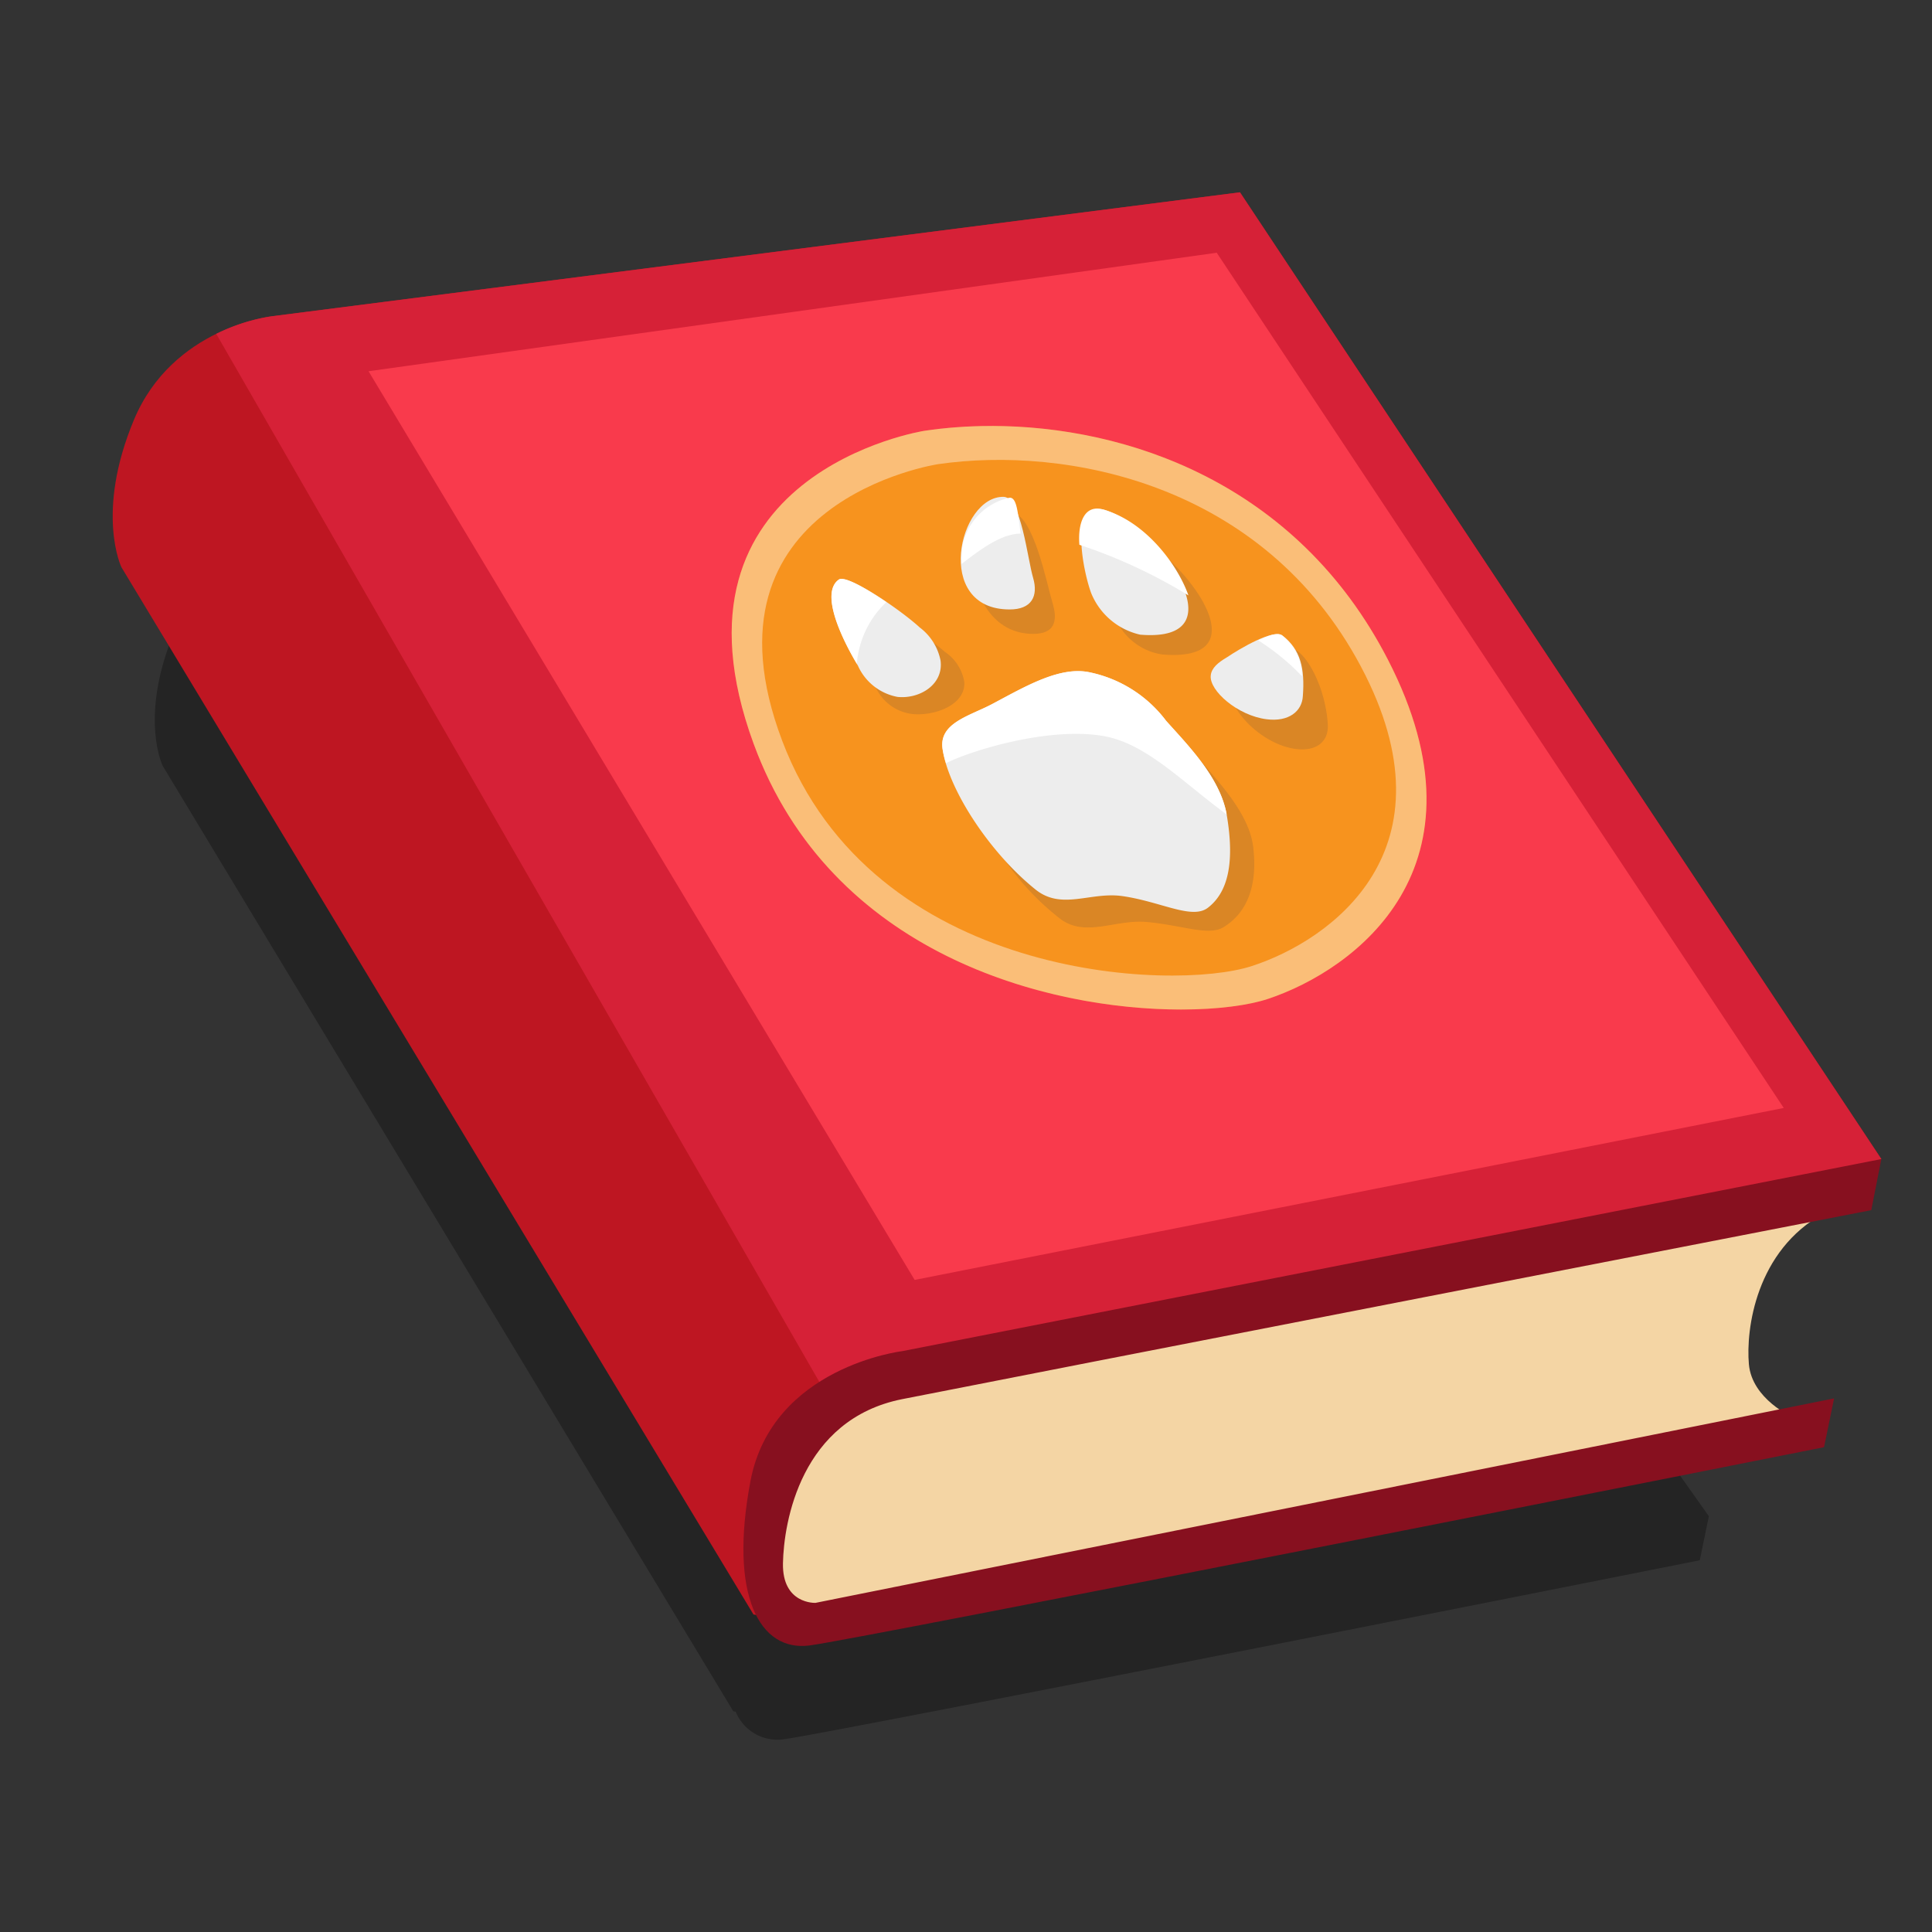 <svg xmlns="http://www.w3.org/2000/svg" width="120" height="120" viewBox="0 0 120 120"><rect x="0" y="0" width="120" height="120" fill="#333333" stroke="none"/><defs><style>.a,.i{fill:none;}.b{opacity:0.3;}.c{fill:#be1622;}.d{fill:#d62137;}.e{fill:#f4d5a4;}.f{fill:#87101f;}.g{fill:#f93a4c;}.h{fill:#f7931e;}.i{stroke-miterlimit:10;opacity:0.4;mix-blend-mode:overlay;}.i,.j{isolation:isolate;}.j{opacity:0.2;mix-blend-mode:multiply;}.k{fill:#634e42;}.l{fill:#ededed;}.m{fill:#fff;}.n,.o{stroke:none;}.o{fill:#fff;}</style></defs><rect class="a" width="120" height="120"/><path class="b" d="M918.909,196.087l3.428-.668.565-2.867-35.967-54.21-54.3,6.95s-5.56.608-7.732,5.821-.7,8.253-.7,8.253l35.445,58.728.146.023a2.8,2.8,0,0,0,2.982,1.714c2.78-.347,56.9-11.119,56.9-11.119l.564-2.737-4.219-5.951A8.017,8.017,0,0,1,918.909,196.087Z" transform="translate(-814.1 -111.802)"/><path class="c" d="M930.954,183.791l-39.837-60.045-60.14,7.7s-6.159.674-8.564,6.447-.77,9.142-.77,9.142L860.9,212.081l4.908.769Z" transform="translate(-814.1 -111.802)"/><path class="d" d="M891.117,123.747l-60.14,7.7a11.6,11.6,0,0,0-3.445,1.093l38.9,67.6,43.185-6.825,21.337-9.519Z" transform="translate(-814.1 -111.802)"/><path class="e" d="M925.421,199.812s-2.5-1.107-2.694-3.272.433-7.072,4.667-9.382-16.311,1.877-16.311,1.877L868.7,197.358s-5,1.251-6.4,5.533-1.877,7.409-.241,8.8,4.667,1.154,7.313.577S925.421,199.812,925.421,199.812Z" transform="translate(-814.1 -111.802)"/><path class="f" d="M930.328,186.966s-53.885,10.488-60.188,11.739-7.361,7.65-7.409,10.2,2.02,2.454,2.02,2.454l63.268-12.7-.625,3.031s-59.948,11.932-63.028,12.317-5-3.079-3.656-10.2,9.43-8.083,9.43-8.083l60.814-11.931Z" transform="translate(-814.1 -111.802)"/><path class="g" d="M836.991,134.86,870.91,191.3l53.982-10.681L889.674,127.5Z" transform="translate(-814.1 -111.802)"/><path class="h" d="M871.51,138.561s-16.77,2.614-10.6,19.437,26.579,17.64,31.958,15.843,14.081-8.167,7.436-21.07S880.212,137.255,871.51,138.561Z" transform="translate(-814.1 -111.802)"/><g class="i" transform="translate(-814.1 -111.802)"><path class="n" d="M871.51,138.561s-16.77,2.614-10.6,19.437,26.579,17.64,31.958,15.843,14.081-8.167,7.436-21.07S880.212,137.255,871.51,138.561Z"/><path class="o" d="M 875.667 141.145 C 874.39 141.145 873.14 141.235 871.951 141.413 C 871.789 141.44 866.028 142.478 863.578 146.636 C 862.04 149.248 862.054 152.736 863.619 157.004 C 865.505 162.147 869.057 166.044 874.176 168.589 C 878.052 170.515 882.89 171.619 887.451 171.619 C 890.198 171.619 891.592 171.225 891.954 171.104 C 892.79 170.825 894.434 170.165 896.049 168.886 C 897.505 167.733 898.556 166.382 899.17 164.872 C 900.377 161.906 899.895 158.279 897.739 154.092 C 895.425 149.6 892.046 146.192 887.696 143.964 C 883.146 141.634 878.643 141.145 875.667 141.145 L 875.667 141.145 M 875.668 138.259 C 884.06 138.259 894.647 141.786 900.304 152.771 C 906.949 165.674 898.247 172.044 892.868 173.841 C 891.685 174.236 889.776 174.505 887.451 174.505 C 879.202 174.505 865.723 171.121 860.91 157.998 C 854.74 141.175 871.51 138.561 871.51 138.561 C 872.804 138.367 874.202 138.259 875.668 138.259 Z"/></g><path class="h" d="M872.353,140.634s-15.3,2.309-9.67,17.176,24.248,15.588,29.156,14,12.846-7.217,6.783-18.62S880.292,139.479,872.353,140.634Z" transform="translate(-814.1 -111.802)"/><g transform="translate(-814.1 -111.802)"><g class="j"><path class="k" d="M876.935,143.645c1.35.068,2.189,4.461,2.544,5.627.343,1.147.092,1.9-1.208,1.9C873.763,151.18,873.43,143.467,876.935,143.645Z"/><path class="k" d="M868.555,154.612c-1.093-1.72-2.183-4.425-.987-5.268.573-.4,4.064,1.934,5.218,2.946a2.8,2.8,0,0,1,1.205,1.859c.1,1.3-1.521,2.046-2.97,2.018A2.854,2.854,0,0,1,868.555,154.612Z"/><path class="k" d="M886.3,152.453a3.75,3.75,0,0,1-2.935-2.306c-.436-1.174-1.746-5.92.588-5.39C886.988,145.658,893.051,153,886.3,152.453Z"/><path class="k" d="M896.568,156.755c.09,1.085-.687,1.77-2.084,1.551-1.836-.285-3.778-2.07-3.943-3.451a1.392,1.392,0,0,1,.788-1.456c.874-.566,2.918-1.47,3.336-1.175C895.539,152.843,896.448,154.82,896.568,156.755Z"/><path class="k" d="M891.936,164.4c.336,2.777-.635,4.25-1.827,4.981-.95.591-2.58-.13-4.853-.318-1.866-.152-3.712.953-5.253-.154a16.411,16.411,0,0,1-5.863-8.906c-.375-1.949,1.43-2.655,2.768-3.586,1.983-1.373,4.345-2.153,5.806-1.909,1.373.227,3.281,1.475,5.291,3.8C889.572,160.13,891.669,162.212,891.936,164.4Z"/></g><path class="l" d="M876.444,142.662c1.079.027,1.475,3.859,1.823,5.025.337,1.148-.094,1.975-1.464,1.969C872.049,149.653,873.645,142.592,876.444,142.662Z"/><path class="l" d="M867.388,153.151c-1.164-1.933-2.3-4.561-1.187-5.349.537-.378,3.864,1.9,5.029,2.976a3.381,3.381,0,0,1,1.288,2.05c.2,1.475-1.275,2.4-2.665,2.261A3.368,3.368,0,0,1,867.388,153.151Z"/><path class="l" d="M884.917,151.222a4.306,4.306,0,0,1-3.042-2.581c-.457-1.221-1.426-5.624.764-5.191C885.814,144.319,891.39,151.759,884.917,151.222Z"/><path class="l" d="M895.023,155.031c-.047.952-.88,1.621-2.252,1.445-1.8-.227-3.572-1.78-3.469-2.718.046-.47.46-.807.984-1.116.867-.585,2.915-1.779,3.461-1.367C894.891,152.141,895.149,153.331,895.023,155.031Z"/><path class="l" d="M890.3,162.448c.492,2.932.079,4.761-1.163,5.726-.987.78-2.924-.373-5.332-.715-1.977-.278-3.761.9-5.385-.406-2.821-2.26-5.4-6.176-5.777-8.734-.236-1.617,1.687-2.044,3.094-2.793,2.086-1.107,4.23-2.381,6.089-1.954a7.947,7.947,0,0,1,4.7,3C887.915,158.121,889.915,160.135,890.3,162.448Z"/><path class="m" d="M869.153,149.2c-1.314-.888-2.622-1.63-2.952-1.4-1.1.772-.018,3.306,1.118,5.232A5.915,5.915,0,0,1,869.153,149.2Z"/><path class="m" d="M876.813,142.714a3.791,3.791,0,0,0-2.977,4.111c1.493-1.171,2.6-1.865,3.658-1.881C877.316,143.609,877.257,142.706,876.813,142.714Z"/><path class="m" d="M882.616,143.447c-1.157-.326-1.579.815-1.474,2.192a32.452,32.452,0,0,1,6.774,3.145C887.244,146.876,885.256,144.193,882.616,143.447Z"/><path class="m" d="M893.747,151.275c-.276-.208-.8-.033-1.5.3a14.257,14.257,0,0,1,2.721,2.228A3.171,3.171,0,0,0,893.747,151.275Z"/><path class="m" d="M886.528,156.57a7.964,7.964,0,0,0-4.7-3c-1.858-.425-4.006.847-6.089,1.954-1.407.747-3.332,1.177-3.094,2.793a5.712,5.712,0,0,0,.212.888c1.716-.857,6.616-2.306,9.912-1.662,2.592.506,4.815,2.868,7.522,4.846C889.881,160.1,887.9,158.108,886.528,156.57Z"/></g></svg>